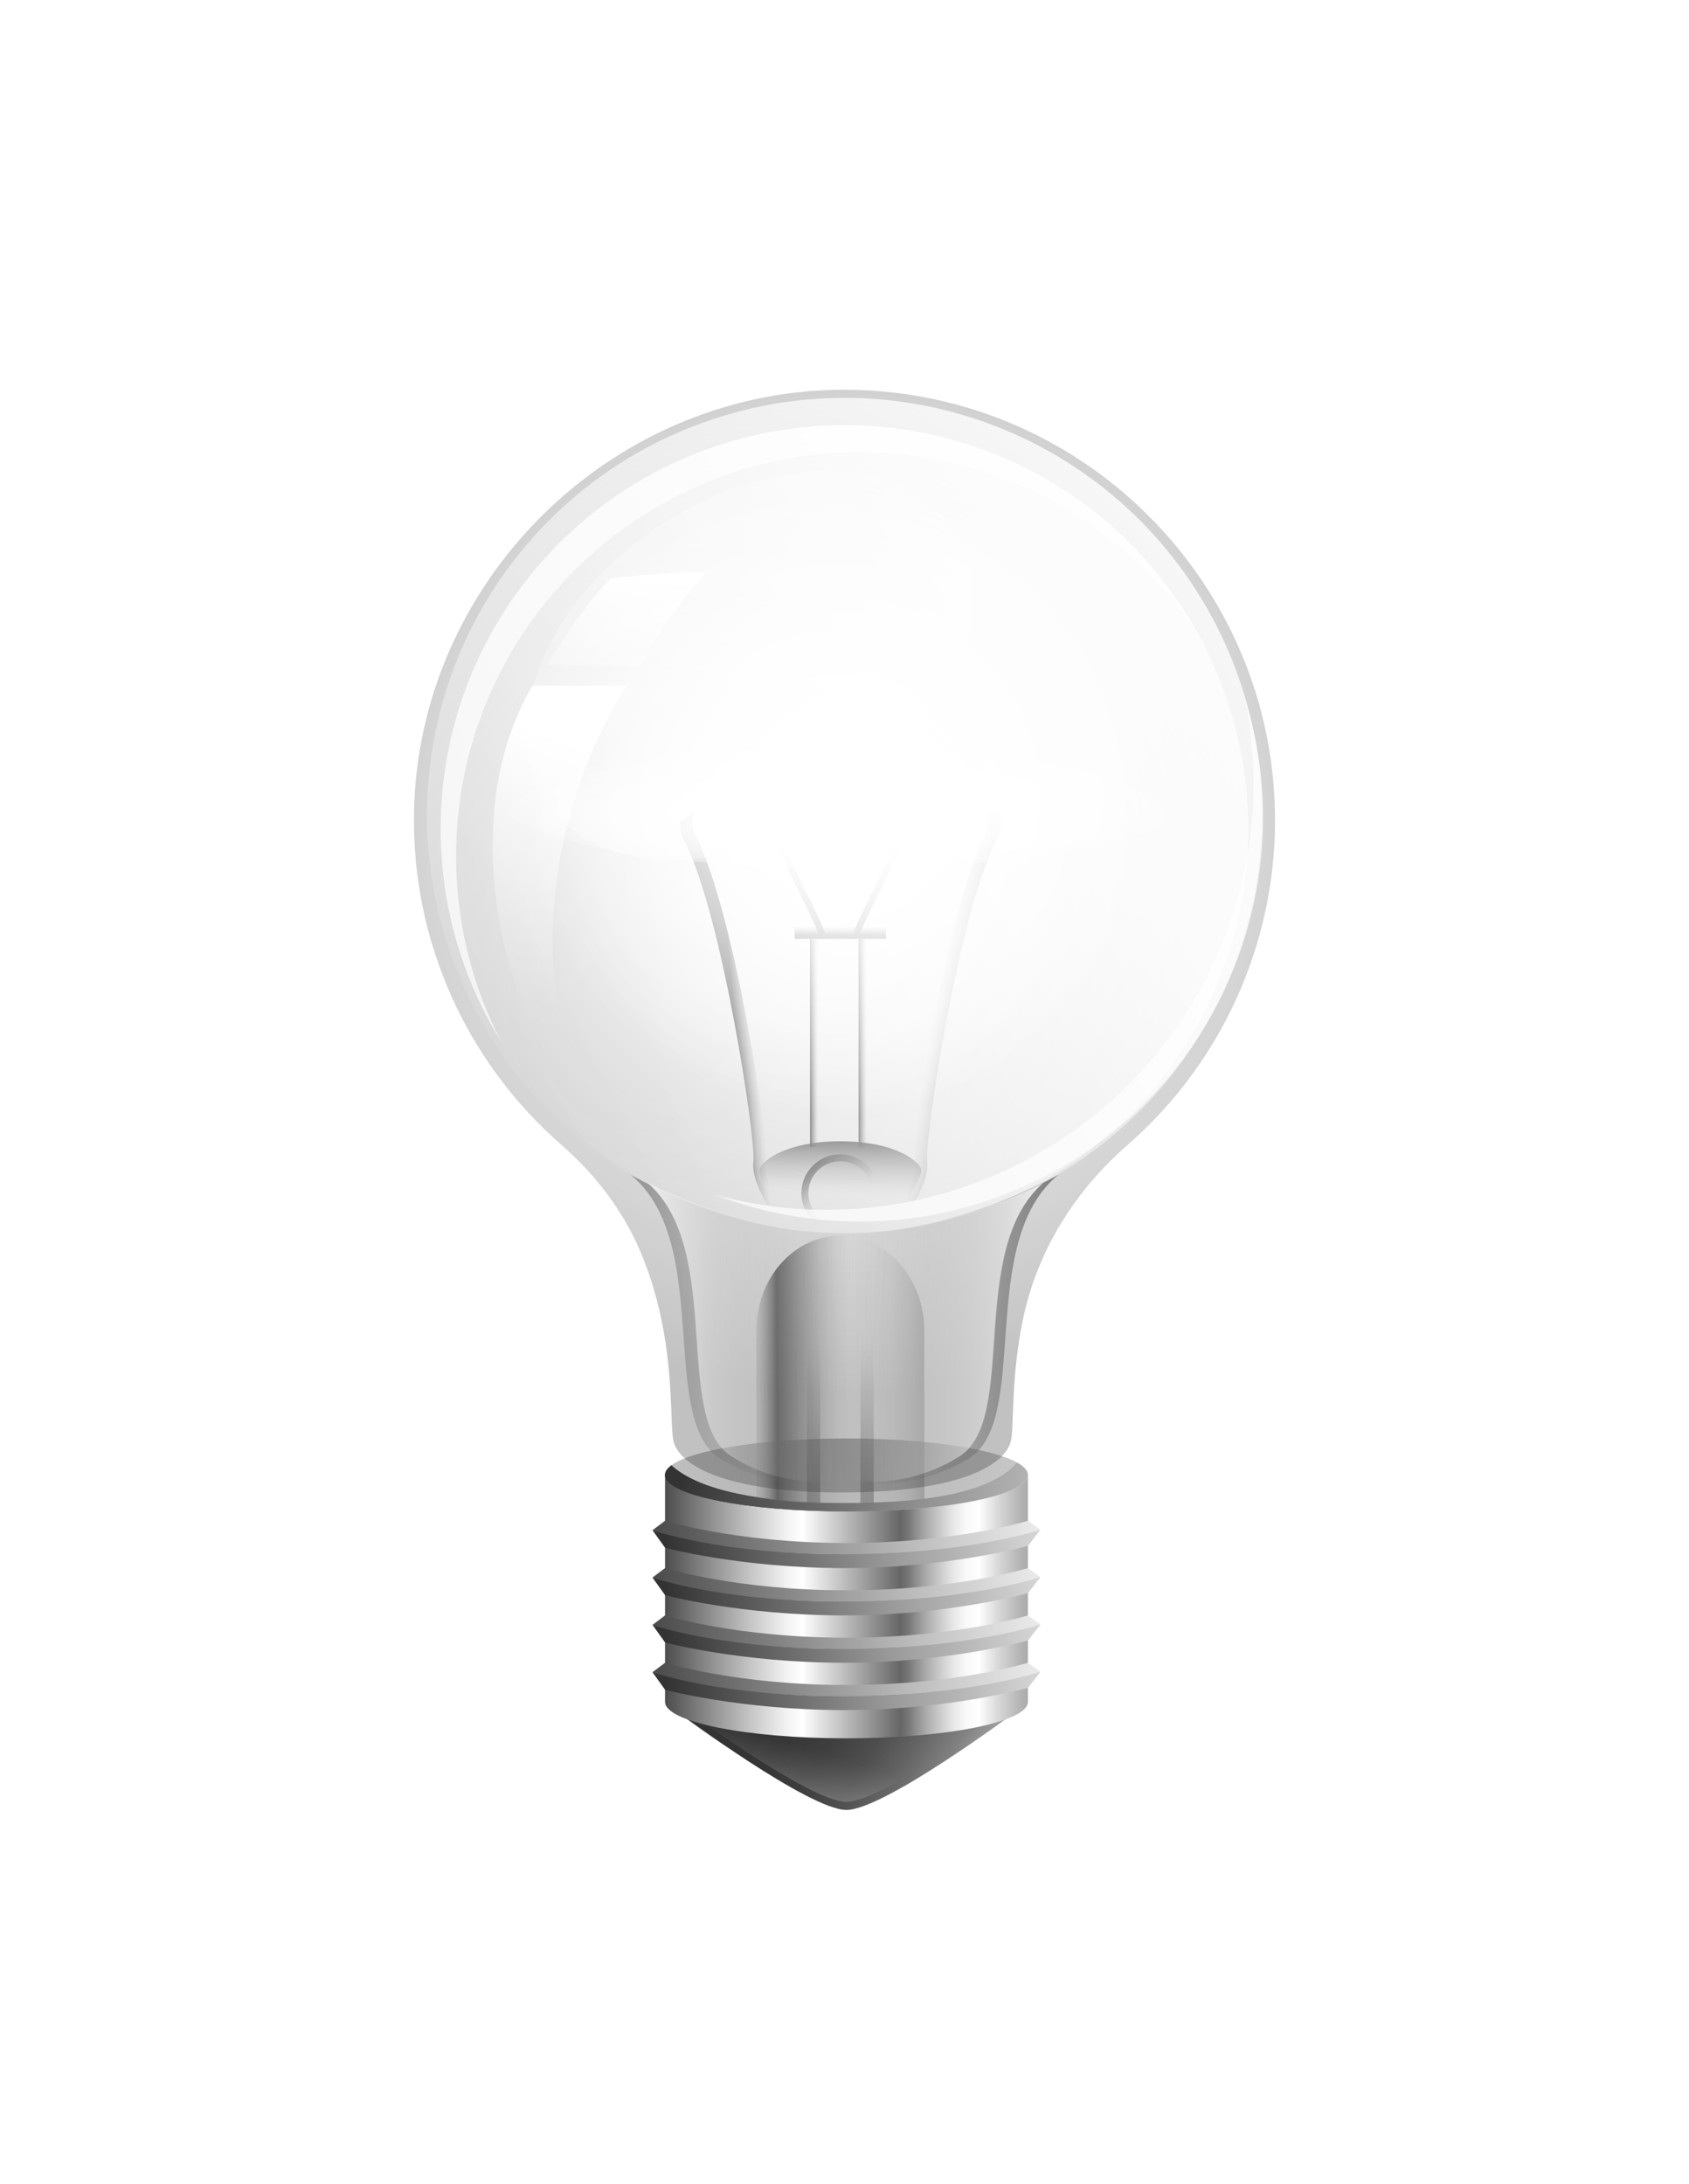 <?xml version="1.0" encoding="UTF-8"?>
<svg xmlns="http://www.w3.org/2000/svg" xmlns:xlink="http://www.w3.org/1999/xlink" viewBox="0 0 326 421.5">
  <defs>
    <style>
      .cls-1 {
        fill: url(#linear-gradient-12);
      }

      .cls-1, .cls-2, .cls-3, .cls-4, .cls-5, .cls-6, .cls-7, .cls-8, .cls-9, .cls-10, .cls-11, .cls-12, .cls-13, .cls-14, .cls-15, .cls-16, .cls-17, .cls-18, .cls-19, .cls-20, .cls-21, .cls-22, .cls-23, .cls-24, .cls-25, .cls-26, .cls-27, .cls-28, .cls-29, .cls-30, .cls-31, .cls-32, .cls-33, .cls-34, .cls-35, .cls-36, .cls-37, .cls-38 {
        stroke-width: 0px;
      }

      .cls-2 {
        fill: url(#linear-gradient-17);
      }

      .cls-3 {
        fill: url(#linear-gradient-19);
      }

      .cls-4 {
        fill: url(#linear-gradient);
      }

      .cls-39 {
        opacity: .5;
      }

      .cls-5 {
        fill: url(#linear-gradient-3);
      }

      .cls-5, .cls-8, .cls-23, .cls-37 {
        opacity: .3;
      }

      .cls-6 {
        fill: url(#linear-gradient-21);
      }

      .cls-7 {
        fill: url(#linear-gradient-6);
      }

      .cls-8 {
        fill: url(#linear-gradient-2);
      }

      .cls-8, .cls-40 {
        mix-blend-mode: multiply;
      }

      .cls-41 {
        isolation: isolate;
      }

      .cls-9 {
        fill: url(#linear-gradient-15);
      }

      .cls-10 {
        fill: url(#linear-gradient-11);
      }

      .cls-11 {
        fill: url(#linear-gradient-5);
      }

      .cls-12 {
        fill: url(#linear-gradient-31);
      }

      .cls-13 {
        fill: url(#radial-gradient-3);
        opacity: .9;
      }

      .cls-42 {
        fill: none;
        stroke: #fff;
        stroke-miterlimit: 10;
        stroke-width: 5.14px;
      }

      .cls-14 {
        fill: url(#linear-gradient-13);
      }

      .cls-15 {
        fill: url(#linear-gradient-23);
      }

      .cls-16 {
        fill: url(#linear-gradient-25);
      }

      .cls-17 {
        fill: url(#linear-gradient-16);
      }

      .cls-18 {
        fill: url(#linear-gradient-22);
      }

      .cls-19 {
        fill: url(#linear-gradient-29);
        opacity: .8;
      }

      .cls-19, .cls-27 {
        mix-blend-mode: screen;
      }

      .cls-20 {
        fill: url(#linear-gradient-32);
      }

      .cls-21 {
        fill: url(#linear-gradient-20);
      }

      .cls-22 {
        fill: url(#linear-gradient-14);
      }

      .cls-23 {
        fill: url(#radial-gradient);
      }

      .cls-24 {
        fill: url(#linear-gradient-7);
      }

      .cls-25 {
        fill: url(#linear-gradient-9);
      }

      .cls-26 {
        fill: url(#linear-gradient-27);
      }

      .cls-27 {
        fill: url(#radial-gradient-2);
      }

      .cls-28, .cls-36 {
        opacity: .7;
      }

      .cls-28, .cls-37 {
        fill: #fff;
      }

      .cls-29 {
        fill: url(#linear-gradient-8);
      }

      .cls-30 {
        fill: url(#linear-gradient-24);
      }

      .cls-31 {
        fill: url(#linear-gradient-26);
      }

      .cls-32 {
        fill: url(#linear-gradient-18);
      }

      .cls-33 {
        fill: url(#linear-gradient-30);
      }

      .cls-34 {
        fill: url(#linear-gradient-10);
      }

      .cls-35 {
        fill: url(#linear-gradient-4);
      }

      .cls-36 {
        fill: url(#linear-gradient-28);
      }

      .cls-38 {
        fill: url(#radial-gradient-4);
      }
    </style>
    <linearGradient id="linear-gradient" x1="145.45" y1="320.09" x2="196.41" y2="351.55" gradientUnits="userSpaceOnUse">
      <stop offset="0" stop-color="#333"/>
      <stop offset=".21" stop-color="#353535"/>
      <stop offset=".35" stop-color="#3e3e3e"/>
      <stop offset=".48" stop-color="#4e4e4e"/>
      <stop offset=".59" stop-color="#646464"/>
      <stop offset=".7" stop-color="gray"/>
      <stop offset=".8" stop-color="#a3a3a3"/>
      <stop offset=".9" stop-color="#ccc"/>
      <stop offset=".99" stop-color="#fafafa"/>
      <stop offset="1" stop-color="#fff"/>
    </linearGradient>
    <linearGradient id="linear-gradient-2" x1="145.51" y1="319.99" x2="196.47" y2="351.46" xlink:href="#linear-gradient"/>
    <linearGradient id="linear-gradient-3" x1="155.91" y1="354.13" x2="160.68" y2="338.12" gradientUnits="userSpaceOnUse">
      <stop offset=".3" stop-color="#fff"/>
      <stop offset=".36" stop-color="#fff" stop-opacity=".88"/>
      <stop offset=".54" stop-color="#fff" stop-opacity=".57"/>
      <stop offset=".7" stop-color="#fff" stop-opacity=".33"/>
      <stop offset=".84" stop-color="#fff" stop-opacity=".15"/>
      <stop offset=".94" stop-color="#fff" stop-opacity=".04"/>
      <stop offset="1" stop-color="#fff" stop-opacity="0"/>
    </linearGradient>
    <linearGradient id="linear-gradient-4" x1="125.5" y1="310.04" x2="204.68" y2="310.04" gradientUnits="userSpaceOnUse">
      <stop offset="0" stop-color="#333"/>
      <stop offset=".03" stop-color="#494949"/>
      <stop offset=".16" stop-color="#969696"/>
      <stop offset=".26" stop-color="#cecece"/>
      <stop offset=".33" stop-color="#f1f1f1"/>
      <stop offset=".37" stop-color="#fff"/>
      <stop offset=".61" stop-color="#666"/>
      <stop offset=".63" stop-color="#787878"/>
      <stop offset=".67" stop-color="#a8a8a8"/>
      <stop offset=".71" stop-color="#cecece"/>
      <stop offset=".74" stop-color="#e8e8e8"/>
      <stop offset=".77" stop-color="#f9f9f9"/>
      <stop offset=".8" stop-color="#fff"/>
      <stop offset=".85" stop-color="#d7d7d7"/>
      <stop offset=".9" stop-color="#b5b5b5"/>
      <stop offset=".94" stop-color="#a0a0a0"/>
      <stop offset=".97" stop-color="#999"/>
    </linearGradient>
    <linearGradient id="linear-gradient-5" x1="142.31" y1="299.3" x2="187.42" y2="267.89" gradientUnits="userSpaceOnUse">
      <stop offset="0" stop-color="#333"/>
      <stop offset=".09" stop-color="#494949"/>
      <stop offset=".42" stop-color="#969696"/>
      <stop offset=".69" stop-color="#cecece"/>
      <stop offset=".89" stop-color="#f1f1f1"/>
      <stop offset="1" stop-color="#fff"/>
    </linearGradient>
    <linearGradient id="linear-gradient-6" x1="117.04" y1="300.01" x2="214.75" y2="290.31" xlink:href="#linear-gradient-5"/>
    <linearGradient id="linear-gradient-7" x1="128.95" y1="300.85" x2="226.65" y2="291.15" xlink:href="#linear-gradient-5"/>
    <linearGradient id="linear-gradient-8" x1="117.04" y1="309.15" x2="214.75" y2="299.45" xlink:href="#linear-gradient-5"/>
    <linearGradient id="linear-gradient-9" x1="128.95" y1="309.98" x2="226.65" y2="300.29" xlink:href="#linear-gradient-5"/>
    <linearGradient id="linear-gradient-10" x1="117.04" y1="318.28" x2="214.75" y2="308.59" xlink:href="#linear-gradient-5"/>
    <linearGradient id="linear-gradient-11" x1="128.95" y1="319.12" x2="226.65" y2="309.42" xlink:href="#linear-gradient-5"/>
    <linearGradient id="linear-gradient-12" x1="117.04" y1="327.42" x2="214.75" y2="317.72" xlink:href="#linear-gradient-5"/>
    <linearGradient id="linear-gradient-13" x1="128.95" y1="328.25" x2="226.65" y2="318.56" xlink:href="#linear-gradient-5"/>
    <linearGradient id="linear-gradient-14" x1="-2457.41" y1="278.12" x2="-2571.91" y2="302.8" gradientTransform="translate(-2324.23) rotate(-180) scale(1 -1)" xlink:href="#linear-gradient-5"/>
    <linearGradient id="linear-gradient-15" x1="76.91" y1="181.14" x2="249.09" y2="181.14" gradientUnits="userSpaceOnUse">
      <stop offset="0" stop-color="#fff"/>
      <stop offset="1" stop-color="#fff" stop-opacity="0"/>
    </linearGradient>
    <linearGradient id="linear-gradient-16" x1="162.65" y1="219.57" x2="161.04" y2="241.2" gradientUnits="userSpaceOnUse">
      <stop offset="0" stop-color="#666"/>
      <stop offset=".14" stop-color="#666" stop-opacity=".62"/>
      <stop offset=".29" stop-color="#666" stop-opacity=".28"/>
      <stop offset=".42" stop-color="#666" stop-opacity=".08"/>
      <stop offset=".5" stop-color="#666" stop-opacity="0"/>
    </linearGradient>
    <linearGradient id="linear-gradient-17" x1="156.34" y1="201.27" x2="158.66" y2="201.27" gradientUnits="userSpaceOnUse">
      <stop offset="0" stop-color="#666"/>
      <stop offset=".2" stop-color="#666" stop-opacity=".62"/>
      <stop offset=".41" stop-color="#666" stop-opacity=".28"/>
      <stop offset=".58" stop-color="#666" stop-opacity=".08"/>
      <stop offset=".7" stop-color="#666" stop-opacity="0"/>
    </linearGradient>
    <linearGradient id="linear-gradient-18" x1="165.71" x2="168.04" xlink:href="#linear-gradient-17"/>
    <linearGradient id="linear-gradient-19" x1="145.36" y1="264.43" x2="183.24" y2="264.26" gradientUnits="userSpaceOnUse">
      <stop offset="0" stop-color="#999" stop-opacity=".24"/>
      <stop offset=".03" stop-color="#919191" stop-opacity=".34"/>
      <stop offset=".07" stop-color="#7e7e7e" stop-opacity=".63"/>
      <stop offset=".12" stop-color="#666"/>
      <stop offset=".23" stop-color="#797979" stop-opacity=".62"/>
      <stop offset=".34" stop-color="#8a8a8a" stop-opacity=".28"/>
      <stop offset=".43" stop-color="#959595" stop-opacity=".08"/>
      <stop offset=".5" stop-color="#999" stop-opacity="0"/>
      <stop offset=".61" stop-color="#979797" stop-opacity=".03"/>
      <stop offset=".71" stop-color="#929292" stop-opacity=".13"/>
      <stop offset=".8" stop-color="#898989" stop-opacity=".3"/>
      <stop offset=".88" stop-color="#7d7d7d" stop-opacity=".54"/>
      <stop offset=".96" stop-color="#6e6e6e" stop-opacity=".84"/>
      <stop offset="1" stop-color="#666"/>
    </linearGradient>
    <linearGradient id="linear-gradient-20" x1="157.02" y1="290.04" x2="157.02" y2="240.63" gradientUnits="userSpaceOnUse">
      <stop offset=".04" stop-color="#666"/>
      <stop offset=".21" stop-color="#666" stop-opacity=".62"/>
      <stop offset=".4" stop-color="#666" stop-opacity=".28"/>
      <stop offset=".55" stop-color="#666" stop-opacity=".08"/>
      <stop offset=".64" stop-color="#666" stop-opacity="0"/>
    </linearGradient>
    <linearGradient id="linear-gradient-21" x1="167.36" x2="167.36" xlink:href="#linear-gradient-20"/>
    <linearGradient id="linear-gradient-22" x1="157.58" y1="224.19" x2="168.85" y2="239.02" xlink:href="#linear-gradient-16"/>
    <linearGradient id="linear-gradient-23" x1="141.45" y1="194.96" x2="149.86" y2="194.28" gradientUnits="userSpaceOnUse">
      <stop offset="0" stop-color="#666"/>
      <stop offset=".14" stop-color="#666" stop-opacity=".62"/>
      <stop offset=".29" stop-color="#666" stop-opacity=".28"/>
      <stop offset=".42" stop-color="#666" stop-opacity=".08"/>
      <stop offset=".5" stop-color="#666" stop-opacity="0"/>
    </linearGradient>
    <linearGradient id="linear-gradient-24" x1="187.77" y1="196.21" x2="177.67" y2="194.76" gradientUnits="userSpaceOnUse">
      <stop offset="0" stop-color="#666"/>
      <stop offset=".22" stop-color="#666" stop-opacity=".62"/>
      <stop offset=".45" stop-color="#666" stop-opacity=".28"/>
      <stop offset=".64" stop-color="#666" stop-opacity=".08"/>
      <stop offset=".77" stop-color="#666" stop-opacity="0"/>
    </linearGradient>
    <linearGradient id="linear-gradient-25" x1="152.97" y1="182.02" x2="152.97" y2="142.81" gradientUnits="userSpaceOnUse">
      <stop offset="0" stop-color="#666"/>
      <stop offset=".22" stop-color="#666" stop-opacity=".62"/>
      <stop offset=".45" stop-color="#666" stop-opacity=".28"/>
      <stop offset=".64" stop-color="#666" stop-opacity=".08"/>
      <stop offset=".77" stop-color="#666" stop-opacity="0"/>
    </linearGradient>
    <linearGradient id="linear-gradient-26" x1="-4980.34" y1="182.02" x2="-4980.34" y2="142.81" gradientTransform="translate(-4809.34) rotate(-180) scale(1 -1)" xlink:href="#linear-gradient-25"/>
    <linearGradient id="linear-gradient-27" x1="162.19" y1="180.4" x2="162.19" y2="177.68" gradientUnits="userSpaceOnUse">
      <stop offset="0" stop-color="#666"/>
      <stop offset=".2" stop-color="#666" stop-opacity=".62"/>
      <stop offset=".41" stop-color="#666" stop-opacity=".28"/>
      <stop offset=".58" stop-color="#666" stop-opacity=".08"/>
      <stop offset=".7" stop-color="#666" stop-opacity="0"/>
    </linearGradient>
    <radialGradient id="radial-gradient" cx="163" cy="160.73" fx="163" fy="160.73" r="107.48" gradientUnits="userSpaceOnUse">
      <stop offset=".07" stop-color="#333" stop-opacity="0"/>
      <stop offset=".36" stop-color="#333" stop-opacity=".24"/>
      <stop offset=".91" stop-color="#333" stop-opacity=".88"/>
      <stop offset="1" stop-color="#333"/>
    </radialGradient>
    <radialGradient id="radial-gradient-2" cx="124.71" cy="197.15" fx="124.71" fy="197.15" r="157.55" gradientTransform="translate(159.02 -69.17) rotate(45)" gradientUnits="userSpaceOnUse">
      <stop offset=".07" stop-color="#fff" stop-opacity="0"/>
      <stop offset=".15" stop-color="#fff" stop-opacity=".05"/>
      <stop offset=".3" stop-color="#fff" stop-opacity=".18"/>
      <stop offset=".5" stop-color="#fff" stop-opacity=".39"/>
      <stop offset=".75" stop-color="#fff" stop-opacity=".67"/>
      <stop offset="1" stop-color="#fff"/>
    </radialGradient>
    <linearGradient id="linear-gradient-28" x1="248.34" y1="110.67" x2="94.64" y2="199.51" gradientTransform="translate(292.45 -28.18) rotate(80.06)" xlink:href="#linear-gradient-3"/>
    <linearGradient id="linear-gradient-29" x1="115.08" y1="256.59" x2="216.49" y2="256.59" gradientUnits="userSpaceOnUse">
      <stop offset="0" stop-color="#666"/>
      <stop offset=".08" stop-color="#666" stop-opacity=".71"/>
      <stop offset=".19" stop-color="#666" stop-opacity=".4"/>
      <stop offset=".3" stop-color="#666" stop-opacity=".18"/>
      <stop offset=".39" stop-color="#666" stop-opacity=".05"/>
      <stop offset=".48" stop-color="#666" stop-opacity="0"/>
      <stop offset=".56" stop-color="#666" stop-opacity=".12"/>
      <stop offset=".69" stop-color="#666" stop-opacity=".44"/>
      <stop offset=".87" stop-color="#666" stop-opacity=".96"/>
      <stop offset=".88" stop-color="#666"/>
    </linearGradient>
    <linearGradient id="linear-gradient-30" x1="118.88" y1="257.1" x2="212.63" y2="257.1" gradientUnits="userSpaceOnUse">
      <stop offset=".03" stop-color="#fff"/>
      <stop offset=".04" stop-color="#fff" stop-opacity=".98"/>
      <stop offset=".09" stop-color="#fff" stop-opacity=".75"/>
      <stop offset=".15" stop-color="#fff" stop-opacity=".55"/>
      <stop offset=".2" stop-color="#fff" stop-opacity=".38"/>
      <stop offset=".26" stop-color="#fff" stop-opacity=".24"/>
      <stop offset=".31" stop-color="#fff" stop-opacity=".14"/>
      <stop offset=".37" stop-color="#fff" stop-opacity=".06"/>
      <stop offset=".42" stop-color="#fff" stop-opacity=".01"/>
      <stop offset=".48" stop-color="#fff" stop-opacity="0"/>
      <stop offset=".52" stop-color="#fff" stop-opacity=".05"/>
      <stop offset=".59" stop-color="#fff" stop-opacity=".18"/>
      <stop offset=".69" stop-color="#fff" stop-opacity=".39"/>
      <stop offset=".81" stop-color="#fff" stop-opacity=".67"/>
      <stop offset=".93" stop-color="#fff"/>
    </linearGradient>
    <linearGradient id="linear-gradient-31" x1="122.73" y1="121.18" x2="99.36" y2="197.24" xlink:href="#linear-gradient-3"/>
    <linearGradient id="linear-gradient-32" x1="123.06" y1="97.54" x2="118.84" y2="141.04" xlink:href="#linear-gradient-3"/>
    <radialGradient id="radial-gradient-3" cx="163" cy="2054.91" fx="163" fy="2054.91" r="66.97" gradientTransform="translate(0 -274.55) scale(1 .21)" gradientUnits="userSpaceOnUse">
      <stop offset=".35" stop-color="#fff"/>
      <stop offset=".41" stop-color="#fff" stop-opacity=".95"/>
      <stop offset=".51" stop-color="#fff" stop-opacity=".83"/>
      <stop offset=".65" stop-color="#fff" stop-opacity=".62"/>
      <stop offset=".82" stop-color="#fff" stop-opacity=".34"/>
      <stop offset="1" stop-color="#fff" stop-opacity="0"/>
    </radialGradient>
    <radialGradient id="radial-gradient-4" cx="162.13" cy="153.69" fx="162.13" fy="153.69" r="61.48" gradientUnits="userSpaceOnUse">
      <stop offset="0" stop-color="#fff"/>
      <stop offset=".09" stop-color="#fff" stop-opacity=".97"/>
      <stop offset=".22" stop-color="#fff" stop-opacity=".9"/>
      <stop offset=".37" stop-color="#fff" stop-opacity=".78"/>
      <stop offset=".53" stop-color="#fff" stop-opacity=".62"/>
      <stop offset=".71" stop-color="#fff" stop-opacity=".4"/>
      <stop offset=".9" stop-color="#fff" stop-opacity=".15"/>
      <stop offset="1" stop-color="#fff" stop-opacity="0"/>
    </radialGradient>
  </defs>
  <g class="cls-41">
    <g id="Objects">
      <g>
        <g>
          <path class="cls-4" d="m163.38,329.08l-32.27,1.53s25.07,18.66,32.27,18.66,32.27-18.66,32.27-18.66l-32.27-1.53Z"/>
          <path class="cls-8" d="m163.38,329.08l-32.27,1.53s2.52,2.14,9.44,6.67c14.39-2.04,25.3.33,33.82,7.48,9.51-5.53,21.28-14.15,21.28-14.15l-32.27-1.53Z"/>
          <path class="cls-5" d="m163.38,327.52l-32.27,1.53s25.07,18.66,32.27,18.66,32.27-18.66,32.27-18.66l-32.27-1.53Z"/>
        </g>
        <path class="cls-35" d="m128.36,284.63v43.78c0,3.89,15.68,7.04,35.02,7.04s35.02-3.15,35.02-7.04v-43.78h-70.04Z"/>
        <path class="cls-11" d="m198.4,284.63c0,3.89-15.68,7.04-35.02,7.04s-35.02-3.15-35.02-7.04,15.68-7.04,35.02-7.04,35.02,3.15,35.02,7.04Z"/>
        <g>
          <path class="cls-7" d="m125.93,295.3l2.43-1.83s13.72,4.29,35.02,4.29,35.02-4.29,35.02-4.29l2.43,1.72s-11.54,4.74-37.86,4.74-37.05-4.63-37.05-4.63Z"/>
          <path class="cls-24" d="m125.93,295.3s13.07,4.63,37.05,4.63,37.86-4.74,37.86-4.74l-2.43,3.12s-15.32,4.29-35.4,4.29-34.64-3.92-34.64-3.92l-2.43-3.39Z"/>
        </g>
        <g>
          <path class="cls-29" d="m125.93,304.43l2.43-1.83s13.72,4.29,35.02,4.29,35.02-4.29,35.02-4.29l2.43,1.72s-11.54,4.74-37.86,4.74-37.05-4.63-37.05-4.63Z"/>
          <path class="cls-25" d="m125.93,304.43s13.07,4.63,37.05,4.63,37.86-4.74,37.86-4.74l-2.43,3.12s-15.32,4.29-35.4,4.29-34.64-3.91-34.64-3.91l-2.43-3.39Z"/>
        </g>
        <g>
          <path class="cls-34" d="m125.93,313.57l2.43-1.83s13.72,4.29,35.02,4.29,35.02-4.29,35.02-4.29l2.43,1.72s-11.54,4.74-37.86,4.74-37.05-4.63-37.05-4.63Z"/>
          <path class="cls-10" d="m125.93,313.57s13.07,4.63,37.05,4.63,37.86-4.74,37.86-4.74l-2.43,3.12s-15.32,4.29-35.4,4.29-34.64-3.92-34.64-3.92l-2.43-3.39Z"/>
        </g>
        <g>
          <path class="cls-1" d="m125.93,322.7l2.43-1.83s13.72,4.29,35.02,4.29,35.02-4.29,35.02-4.29l2.43,1.72s-11.54,4.74-37.86,4.74-37.05-4.63-37.05-4.63Z"/>
          <path class="cls-14" d="m125.93,322.7s13.07,4.63,37.05,4.63,37.86-4.74,37.86-4.74l-2.43,3.12s-15.32,4.29-35.4,4.29-34.64-3.92-34.64-3.92l-2.43-3.39Z"/>
        </g>
        <path class="cls-22" d="m128.36,284.63c0,3.89,15.68,7.04,35.02,7.04,19.34,0,35.02-3.15,35.02-7.04,0-3.89-15.68-7.04-35.02-7.04-19.34,0-35.02,3.15-35.02,7.04Z"/>
        <path class="cls-9" d="m249.09,158.32c0-47.95-39.21-86.75-87.31-86.08-46.19.64-83.96,38.21-84.84,84.4-.51,26.54,11,50.4,29.45,66.52,6.28,5.49,11.43,12.2,14.64,19.91,6.74,16.17,5.05,31.24,6.06,35.64,1.35,5.84,11.26,11.33,36.42,11.33s33.18-5.49,34.53-11.33c.75-3.27,0-12.46,2.36-23.62,2.63-12.47,9.6-23.52,19.21-31.9,18.07-15.78,29.49-38.99,29.49-64.86Z"/>
        <g class="cls-40">
          <path class="cls-17" d="m177.76,225.49c-.83-1.8-5.53-5.25-15.57-5.25s-14.74,3.45-15.57,5.25c-.83,1.8,7.19,12.99,7.19,12.99,0,0,2.26-2.76,8.38-2.76s8.38,2.76,8.38,2.76c0,0,8.02-11.19,7.19-12.99Z"/>
          <g>
            <rect class="cls-2" x="156.34" y="181.2" width="2.32" height="40.15"/>
            <rect class="cls-32" x="165.71" y="181.2" width="2.32" height="40.15"/>
          </g>
          <path class="cls-3" d="m145.98,288.89v-32.13c0-10.1,7.26-18.29,16.21-18.29h0c8.95,0,16.21,8.19,16.21,18.29v32.5s-17.25,2.39-32.43-.38Z"/>
          <g class="cls-39">
            <rect class="cls-21" x="155.74" y="240.63" width="2.56" height="49.41"/>
            <rect class="cls-6" x="166.08" y="240.63" width="2.56" height="49.41"/>
          </g>
          <path class="cls-18" d="m162.19,237.77c-4.14,0-7.51-3.37-7.51-7.51s3.37-7.51,7.51-7.51,7.51,3.37,7.51,7.51-3.37,7.51-7.51,7.51Zm0-13.68c-3.4,0-6.17,2.77-6.17,6.17s2.77,6.17,6.17,6.17,6.17-2.77,6.17-6.17-2.77-6.17-6.17-6.17Z"/>
          <path class="cls-15" d="m152.87,239.25c-.84-1-8.13-9.94-7.46-15.05.56-4.27-6.08-47.66-13.15-61.56-1.38-2.72-1.41-5.15-.07-7.21,4.95-7.63,27.49-6.73,30.04-6.6l-.12,2.42c-6.56-.33-24.34.02-27.89,5.5-.85,1.31-.78,2.88.19,4.8,7.27,14.3,14.04,58.04,13.39,62.98-.4,3.06,4.03,9.71,6.92,13.18l-1.86,1.55Z"/>
          <path class="cls-30" d="m171.5,239.25l-1.86-1.55c2.08-2.5,7.37-9.74,6.92-13.18-.65-4.94,6.11-48.68,13.39-62.98.98-1.92,1.04-3.49.19-4.8-3.55-5.48-21.34-5.83-27.89-5.5l-.12-2.42c2.55-.13,25.09-1.03,30.04,6.6,1.34,2.07,1.32,4.49-.07,7.21-7.07,13.9-13.71,57.29-13.15,61.56.67,5.11-6.62,14.04-7.46,15.05Z"/>
          <path class="cls-16" d="m159.2,181.2l-1.12-.52s-.02.07-.02.07c.08-.68-1.75-4.39-3.37-7.67-3.64-7.38-8.62-17.49-7.99-22.58l1.23.15c-.59,4.73,4.51,15.07,7.88,21.91,3.05,6.19,3.78,7.85,3.39,8.65Z"/>
          <path class="cls-31" d="m164.77,181.2c-.39-.8.34-2.46,3.39-8.65,3.37-6.84,8.47-17.18,7.88-21.91l1.24-.15c.63,5.08-4.35,15.19-8,22.58-1.61,3.27-3.44,6.99-3.37,7.67l-1.15.45Z"/>
          <path class="cls-42" d="m127.11,158.57s7.17-8.91,33.89-9.69c23.81-.69,28.1,4.07,36.25,7.66"/>
          <rect class="cls-26" x="153.38" y="178.87" width="17.62" height="2.32"/>
        </g>
        <g>
          <path class="cls-23" d="m162.55,288.01c-22.32,0-31.46-5.15-32.57-9.97-.21-.92-.29-2.89-.38-5.18-.27-6.98-.72-18.65-5.83-30.94-3.27-7.85-8.46-14.92-15.43-21.01-18.54-16.2-28.9-39.61-28.43-64.22.84-44.31,37.59-80.86,81.9-81.47.4,0,.79,0,1.19,0,45.82,0,83.1,37.28,83.1,83.1,0,24-10.38,46.82-28.47,62.62-10.5,9.17-17.47,20.76-20.16,33.53-1.55,7.34-1.8,13.72-1.97,18.38-.09,2.29-.16,4.27-.38,5.18-1.11,4.82-10.25,9.97-32.57,9.97Z"/>
          <circle class="cls-27" cx="163" cy="157.37" r="80.59" transform="translate(-63.53 161.35) rotate(-45)"/>
          <circle class="cls-36" cx="163" cy="160" r="77.95" transform="translate(-22.75 292.92) rotate(-80.06)"/>
          <path class="cls-28" d="m240.37,134.96c2.35,11.77,2.16,24.25-1.04,36.65-11.36,44.07-56.29,70.58-100.36,59.23-.36-.09-.71-.21-1.07-.31,2.74,1.05,5.56,1.97,8.47,2.72,41.69,10.75,84.2-14.34,94.94-56.03,3.72-14.44,3.14-28.98-.94-42.27Z"/>
          <path class="cls-28" d="m165.97,87.27c27.96,0,52.47,14.73,66.23,36.84-12.99-24.99-39.09-42.06-69.19-42.06-43.05,0-77.95,34.9-77.95,77.95,0,15.09,4.3,29.17,11.73,41.11-5.59-10.74-8.76-22.94-8.76-35.89,0-43.05,34.9-77.95,77.95-77.95Z"/>
          <path class="cls-19" d="m163,238.03c-21.83,0-41.26-11.32-41.26-11.32,15.96,13.08,5.11,47.62,17.45,54.85,12.34,7.23,23.81,4.32,23.81,4.32,0,0,11.47,2.91,23.81-4.32,12.34-7.23,1.49-41.77,17.45-54.85,0,0-19.44,11.32-41.27,11.32Z"/>
          <path class="cls-33" d="m163.19,237.94c-20.18,0-38.15-9.64-38.15-9.64,14.75,12.95,4.73,45.58,16.13,52.74,11.41,7.16,22.01,4.28,22.01,4.28,0,0,10.6,2.88,22.01-4.28,11.41-7.16,1.38-39.78,16.13-52.74,0,0-17.97,9.64-38.14,9.64Z"/>
          <path class="cls-37" d="m183.64,101.87c9.93,14.62.48,38.35-21.09,53.01-21.58,14.65-47.12,14.68-57.05.06-9.93-14.62-.49-38.35,21.09-53.01,21.58-14.65,47.12-14.68,57.05-.06Z"/>
          <g>
            <path class="cls-12" d="m102.77,132.32c-16.4,27.84-3.48,69.1,9.94,80.04-17.39-42.92,8.23-80.04,8.23-80.04h-18.17Z"/>
            <path class="cls-20" d="m105.53,128.41s7.08-11.9,12.43-16.78c0,0,9.45-1.24,18.39-1.24-7.95,8.95-12.73,18.02-12.73,18.02h-18.09Z"/>
          </g>
        </g>
        <path class="cls-13" d="m229.98,153.69c0,7.71-29.99,13.96-66.98,13.96s-66.98-6.25-66.98-13.96,29.99-13.96,66.98-13.96,66.98,6.25,66.98,13.96Z"/>
        <circle class="cls-38" cx="162.13" cy="153.69" r="61.48"/>
      </g>
    </g>
  </g>
</svg>